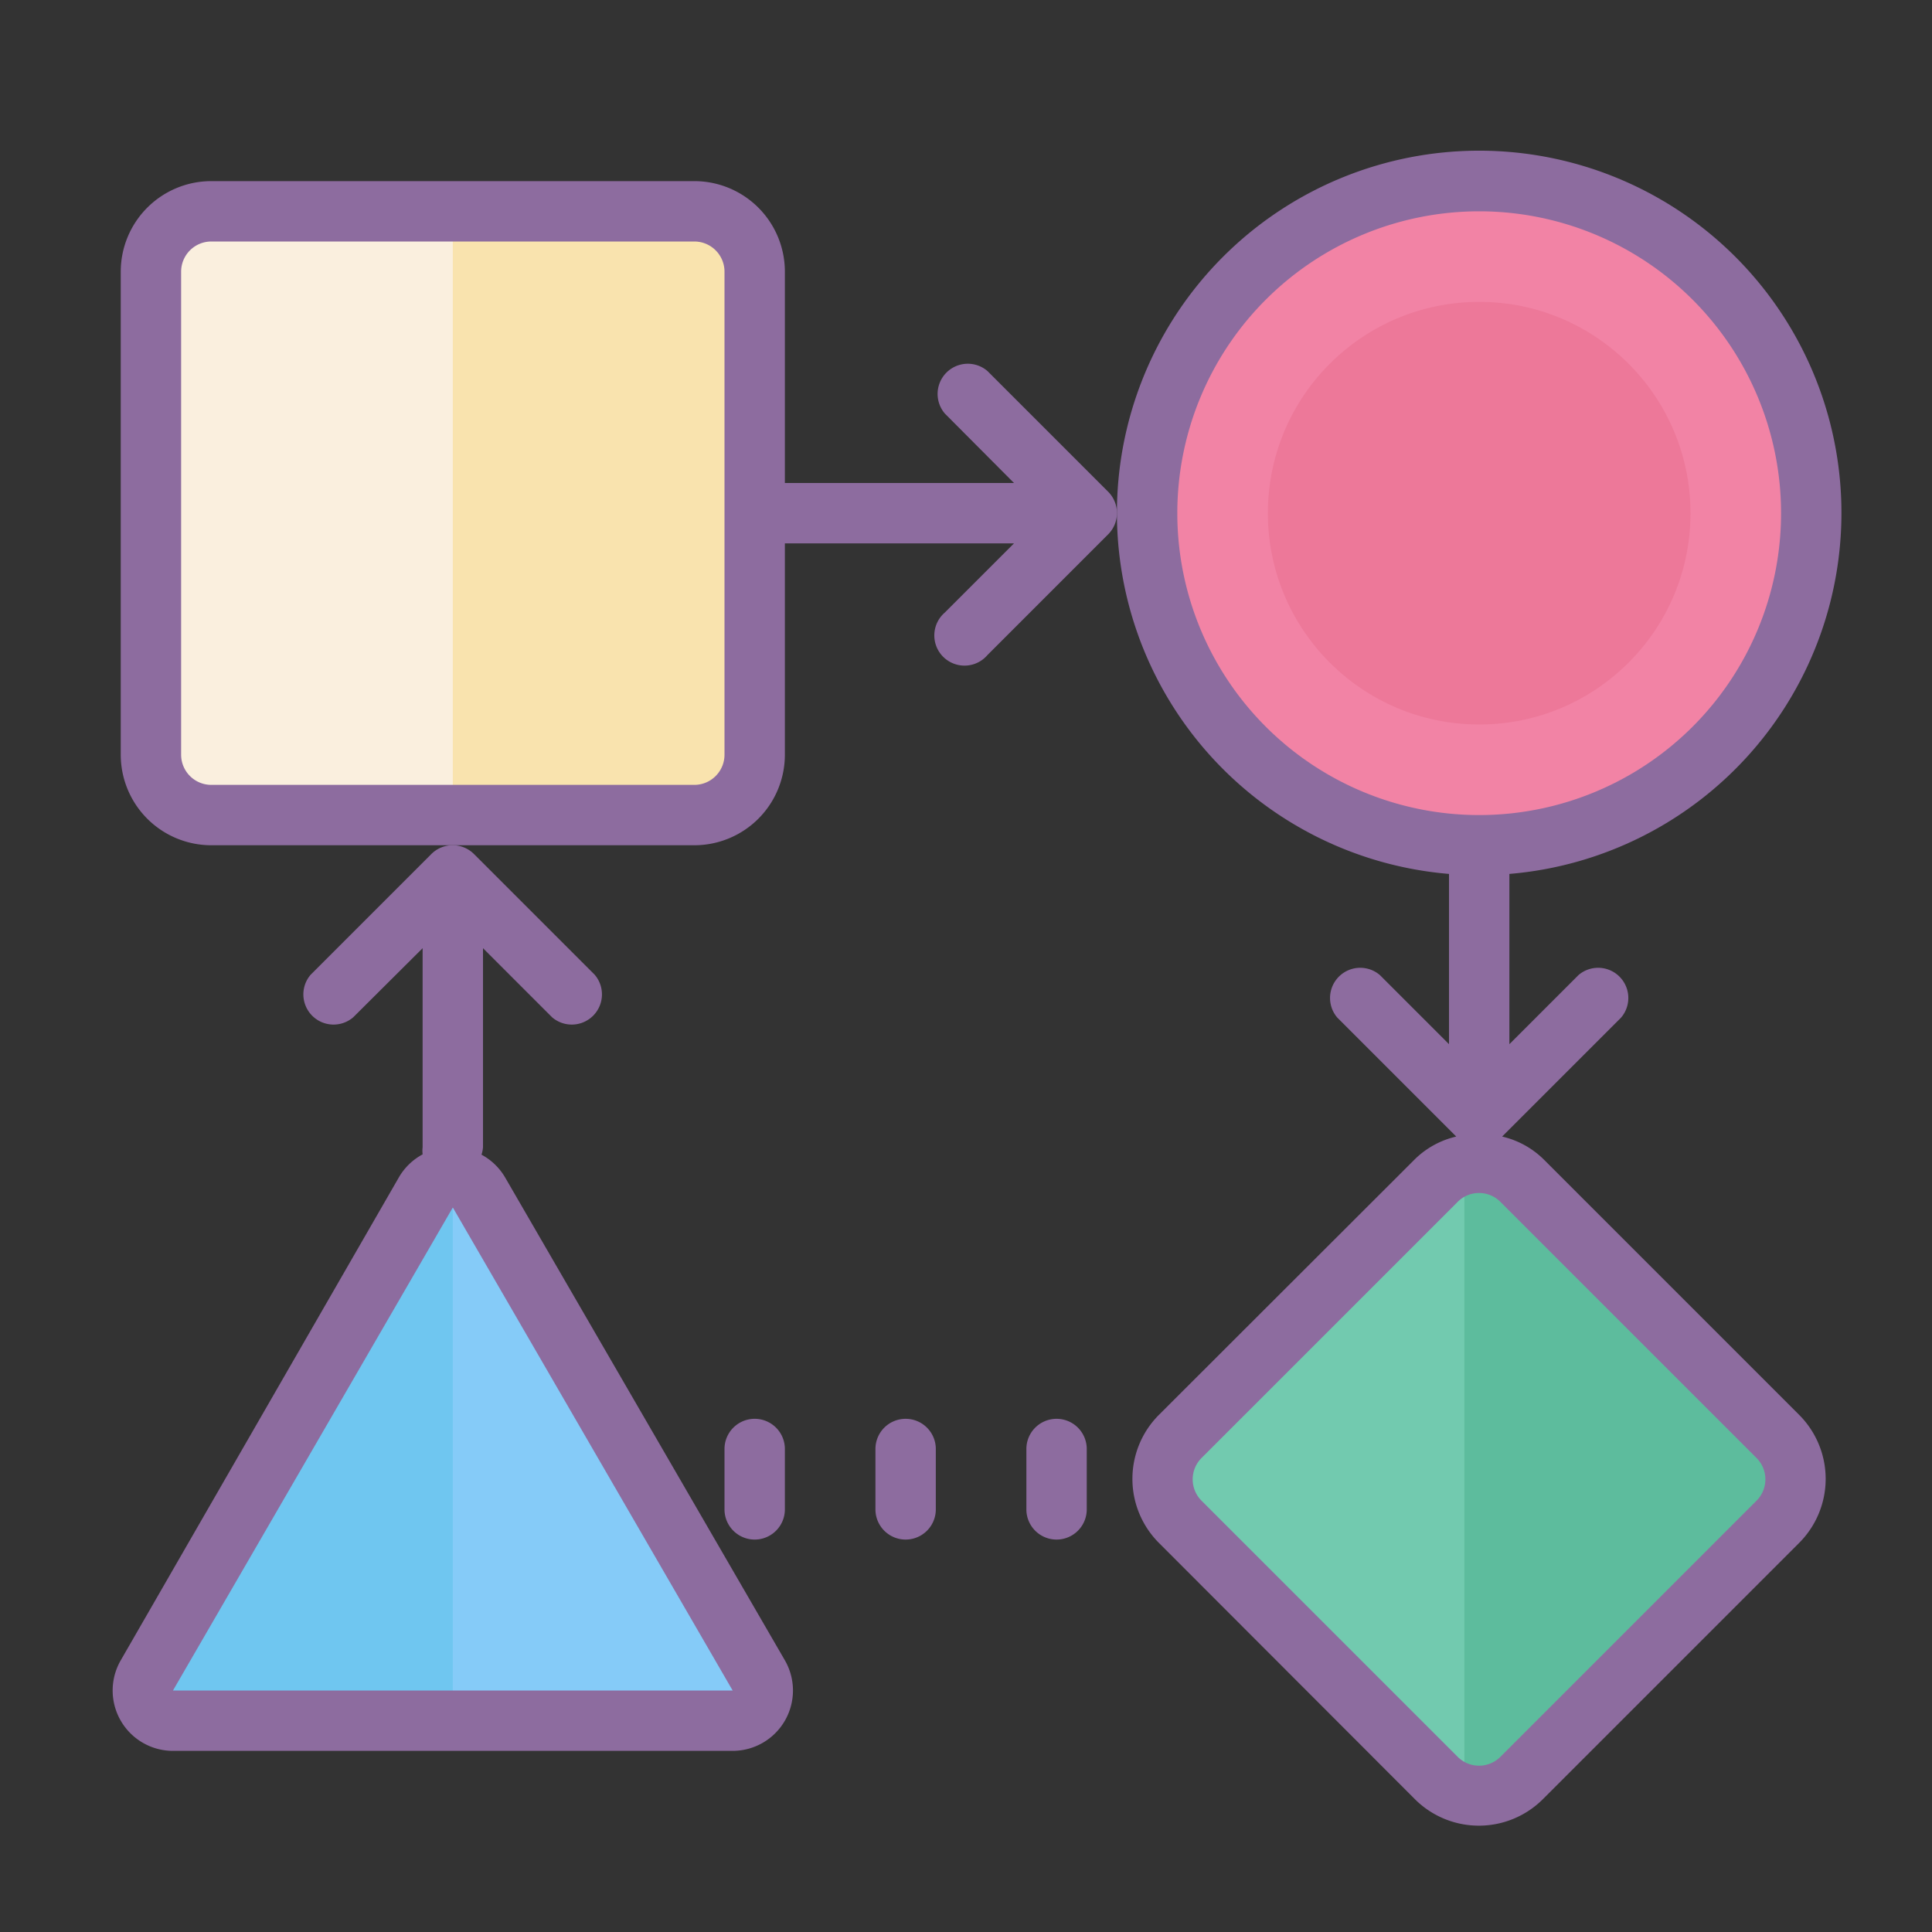 <svg xmlns="http://www.w3.org/2000/svg" id="Layer_1" data-name="Layer 1" viewBox="0 0 64 64" width="128" height="128"><rect x="0" y="0" width="64" height="64" fill="#333333" stroke="none"/><title>Icons8 RSL Colored Part 5</title><rect x="5" y="7" width="20" height="20" rx="2" ry="2" style="fill:#f9e3ae;"/><path d="M7,27h8V7H7A2,2,0,0,0,5,9V25A2,2,0,0,0,7,27Z" style="fill:#faefde;"/><rect x="41" y="41" width="16" height="16" rx="2" ry="2" transform="translate(-20.3 49) rotate(-45)" style="fill:#72caaf;"/><circle cx="49" cy="17" r="11" style="fill:#f283a5;"/><circle cx="49" cy="17" r="7" style="fill:#ed7899;"/><path d="M14.13,39.5l-9.27,16A1,1,0,0,0,5.73,57H24.27a1,1,0,0,0,.87-1.5l-9.27-16A1,1,0,0,0,14.13,39.5Z" style="fill:#85cbf8;"/><path d="M58.42,50.41,49.92,58.9a2,2,0,0,1-1.41.58v-21a2,2,0,0,1,1.41.58l8.49,8.49A2,2,0,0,1,58.42,50.41Z" style="fill:#5dbc9d;"/><path d="M5.73,57H15V39a1,1,0,0,0-.87.5l-9.26,16A1,1,0,0,0,5.73,57Z" style="fill:#6fc6f0;"/><path d="M24,48v2a1,1,0,0,0,2,0V48a1,1,0,0,0-2,0Z" style="fill:#8d6c9f;"/><path d="M30,47a1,1,0,0,0-1,1v2a1,1,0,0,0,2,0V48A1,1,0,0,0,30,47Z" style="fill:#8d6c9f;"/><path d="M35,47a1,1,0,0,0-1,1v2a1,1,0,0,0,2,0V48A1,1,0,0,0,35,47Z" style="fill:#8d6c9f;"/><path d="M51.12,38.39a2.89,2.89,0,0,0-1.36-.74l3.94-3.94a1,1,0,0,0-1.41-1.41L50,34.59V28.95a12,12,0,1,0-2,0v5.64l-2.29-2.29a1,1,0,0,0-1.41,1.41l3.94,3.94a2.89,2.89,0,0,0-1.36.74l-8.49,8.48a3,3,0,0,0,0,4.24l8.48,8.49a3,3,0,0,0,4.24,0l8.49-8.49a3,3,0,0,0,0-4.24ZM39,17A10,10,0,1,1,49,27,10,10,0,0,1,39,17ZM58.19,49.71l-8.49,8.49a1,1,0,0,1-1.41,0l-8.49-8.49a1,1,0,0,1,0-1.41l8.49-8.49a1,1,0,0,1,1.41,0l8.49,8.49a1,1,0,0,1,0,1.41Z" style="fill:#8d6c9f;"/><path d="M36.71,16.29l-4-4a1,1,0,0,0-1.41,1.41L33.59,16H26V9a3,3,0,0,0-3-3H7A3,3,0,0,0,4,9V25a3,3,0,0,0,3,3H23a3,3,0,0,0,3-3V18h7.59l-2.29,2.29a1,1,0,1,0,1.41,1.41l4-4a1,1,0,0,0,0-1.41ZM24,25a1,1,0,0,1-1,1H7a1,1,0,0,1-1-1V9A1,1,0,0,1,7,8H23a1,1,0,0,1,1,1Z" style="fill:#8d6c9f;"/><path d="M14.29,28.29l-4,4a1,1,0,0,0,1.41,1.41L14,31.41V38a1,1,0,0,0,0,.24,2,2,0,0,0-.78.75L4,55a2,2,0,0,0,0,2,2,2,0,0,0,1.73,1H24.27A2,2,0,0,0,26,57a2,2,0,0,0,0-2L16.73,39a2,2,0,0,0-.78-.75A1,1,0,0,0,16,38V31.41l2.29,2.29a1,1,0,0,0,1.41-1.41l-4-4a1,1,0,0,0-1.41,0ZM24.27,56H5.73L15,40Z" style="fill:#8d6c9f;"/></svg>